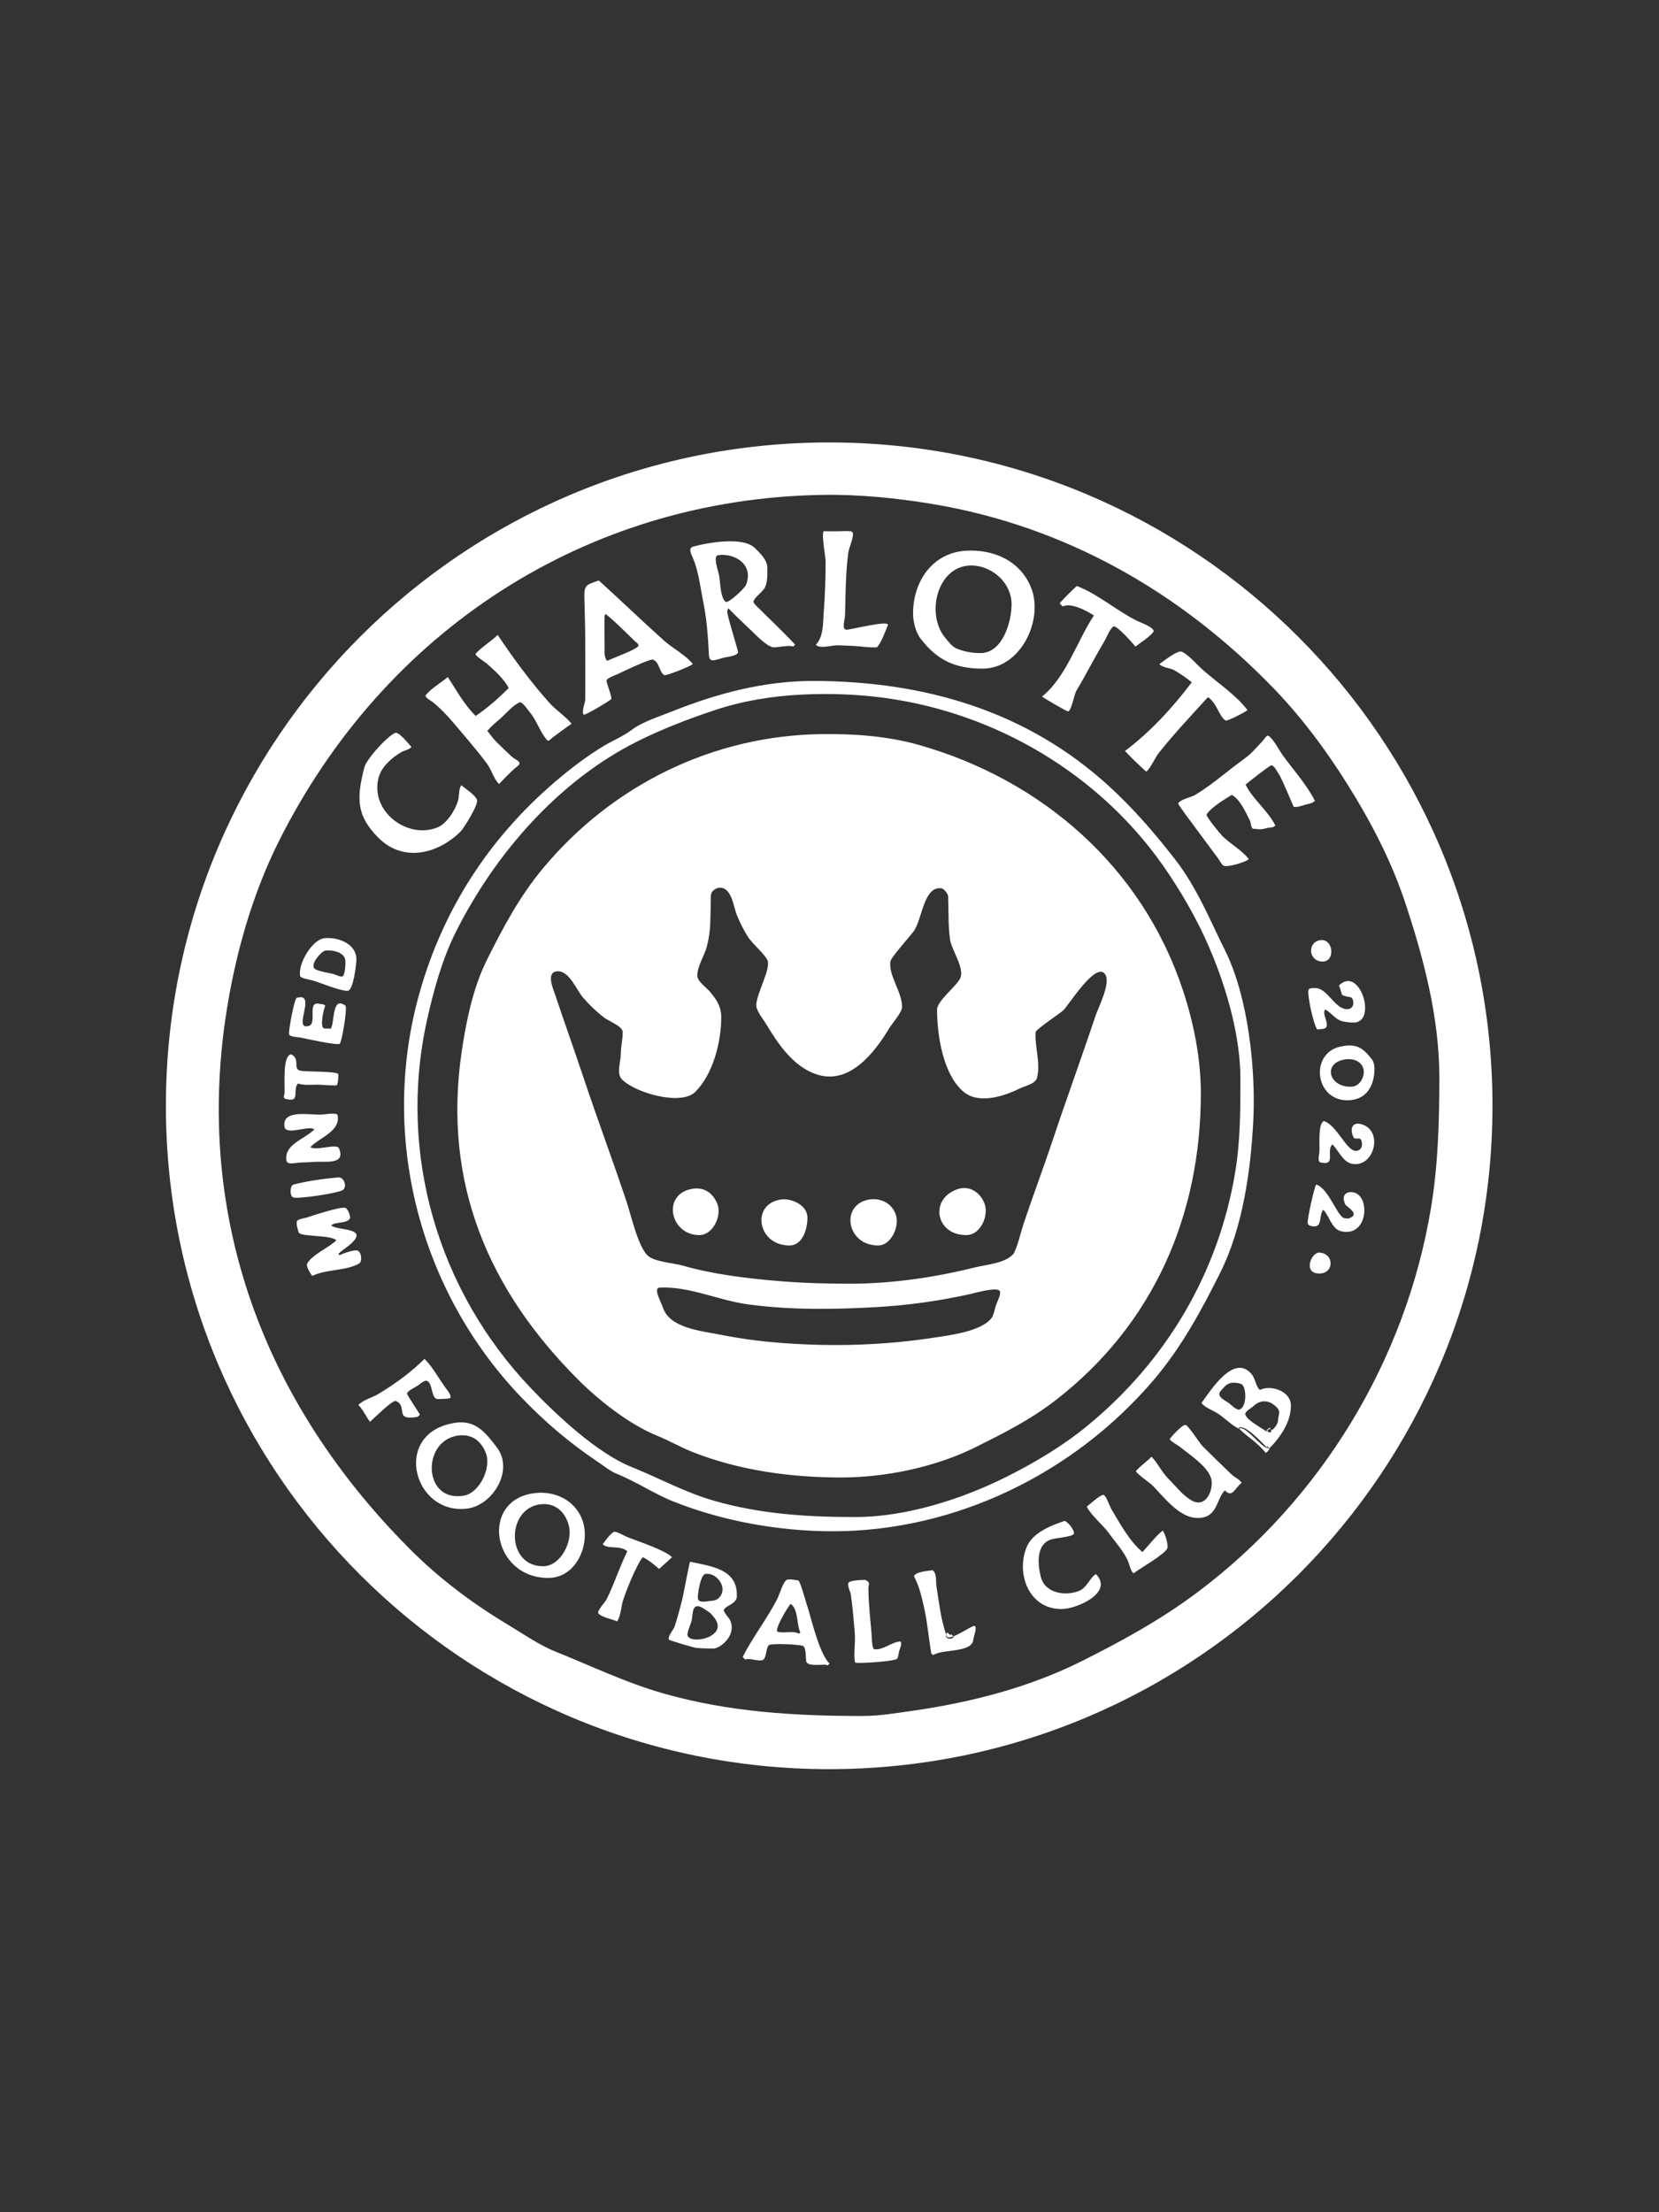 <?xml version="1.0" encoding="UTF-8" standalone="no"?>
<!DOCTYPE svg PUBLIC "-//W3C//DTD SVG 1.1//EN" "http://www.w3.org/Graphics/SVG/1.1/DTD/svg11.dtd">
<!-- Created with Vectornator (http://vectornator.io/) -->
<svg height="100%" stroke-miterlimit="10" style="fill-rule:nonzero;clip-rule:evenodd;stroke-linecap:round;stroke-linejoin:round;" version="1.1" viewBox="0 0 750 1000" width="100%" xml:space="preserve" xmlns="http://www.w3.org/2000/svg" xmlns:vectornator="http://vectornator.io" xmlns:xlink="http://www.w3.org/1999/xlink">
<rect x="0" y="0" width="750" height="1000" fill="#333333" stroke="none"/>
<defs/>
<g id="Layer-1" vectornator:layerName="Layer 1">
<path d="M374.844 200C209.239 200 75 334.239 75 499.844C75 665.448 209.239 799.719 374.844 799.719C540.448 799.719 674.719 665.448 674.719 499.844C674.719 334.239 540.448 200 374.844 200ZM371.188 223.719C388.087 223.415 404.924 225.065 421.594 227.844C481.504 237.829 533.764 267.605 575.969 311.344C590.43 326.331 602.522 343.349 613.188 361.125C621.891 375.63 629.691 391.324 635.156 407.719C643.563 432.94 650.688 459.982 650.688 486.812C650.687 506.951 650.174 526.485 646.875 546.281C635.491 614.586 597.59 677.581 541.406 719.719C524.548 732.363 506.58 742.116 488.688 751.062C465.115 762.848 438.586 769.617 412.5 773.344C405.165 774.392 397.375 775.688 389.938 775.688C359.135 775.687 329.323 773.896 299.719 765.438C282.833 760.613 267.025 752.947 251.375 746.688C243.586 743.572 236.249 738.387 229.094 734.094C213.652 724.828 198.474 713.411 185.75 700.688C114.799 629.737 83.651 538.757 106.062 437.906C110.425 418.276 117.015 398.376 125.969 380.469C173.748 284.91 265.07 225.628 371.188 223.719ZM382.562 240.062C380.53 240.086 377.312 240.271 372.375 240.125C371.264 241.236 373.25 252.235 373.25 253.625C373.25 261.386 372.947 269.343 372.375 277.062C372.042 281.564 372.316 287.934 368.844 291.406C370.407 293.491 376.183 291.641 378.531 291.688C381.072 291.738 383.586 291.9 386.125 292C389.546 292.134 392.963 292.878 396.375 292.594C396.65 292.571 396.803 292.221 396.969 292C398.635 289.778 400.364 285.153 401.375 282.625C402.404 280.053 384.241 284.781 382.625 284.656C380.377 284.483 381.976 280.191 382.031 277.938C382.257 268.68 382.272 259.026 383.5 249.812C383.81 247.486 385.89 243.324 385.562 241.031C385.444 240.204 384.595 240.039 382.562 240.062ZM331.812 244.719C325.198 244.42 317.341 245.969 313.188 247.156C310.817 247.834 312.89 251.303 313.469 252.75C315.877 258.771 316.608 265.444 317.875 271.781C319.542 280.115 320.081 287.793 320.5 296.375C320.53 296.989 320.898 298.262 321.688 298.438C322.937 298.715 326.017 297.59 327.25 297.281C328.838 296.884 332.842 296.63 333.688 294.938C333.841 294.631 329.833 281.597 329.594 280.281C329.313 278.735 328.132 276.181 329.312 275C330.68 276.367 332.019 277.747 333.406 279.094C335.438 281.067 337.498 283.03 339.562 284.969C341.182 286.49 346.685 292.297 349.5 292.594C351.443 292.798 356.842 291.405 358.594 292.281C359.033 291.842 359.029 291.846 359.469 291.406C353.942 285.419 347.949 279.887 342.188 274.125C341.648 273.586 341.089 273.042 340.719 272.375C339.969 271.025 344.378 267.762 345.406 266.219C347.17 263.574 346.875 259.445 346.875 256.531C346.875 253.058 343.455 249.892 341.312 247.75C339.298 245.736 335.781 244.898 331.812 244.719ZM327.344 250.844C333.832 251.18 340.586 256.052 337.219 264.469C336.632 265.937 329.356 272.801 328.125 272.062C325.739 270.631 325.586 263.247 325.188 260.656C324.829 258.323 322.131 251.361 324.625 250.969C325.511 250.829 326.417 250.796 327.344 250.844ZM436.812 248.938C421.778 249.779 412.781 262.525 412.781 277.344C412.781 280.778 413.849 285.559 416.031 288.469C423.445 298.354 431.779 302.25 444.156 302.25C461.534 302.25 471.922 280.117 466.125 265.625C461.145 253.174 448.743 248.27 436.812 248.938ZM438 255.656C447.294 255.019 457.312 262.635 457.312 273.25C457.312 280.881 453.368 295.219 443.25 295.219C439.203 295.219 435.837 294.516 432.438 293.156C430.522 292.39 428.64 289.89 427.438 288.469C418.514 277.923 423.455 256.654 438 255.656ZM270.719 262.406C263.968 264.657 263.999 264.628 264.25 272.656C264.393 277.245 264.469 281.848 264.562 286.438C264.566 286.633 264.563 286.805 264.562 287C264.562 296.766 264.655 306.547 264.562 316.312C264.552 317.464 262.694 322.425 263.969 323.062C264.584 323.37 275.508 316.959 276.281 316.031C276.921 315.264 274.04 308.785 274.219 307.531C274.365 306.509 278.746 304.971 279.5 304.594C281.403 303.642 293.813 297.808 295.031 298.156C298.153 299.048 297.945 303.786 300.281 305.188C301.021 305.631 312.195 301.18 313.188 300.188C310.243 296.262 303.94 292.93 300.281 289.656C290.5 280.905 281.072 271.779 270.719 262.406ZM273.938 277.625C275.402 278.895 276.895 280.115 278.312 281.438C281.291 284.218 284.202 287.098 287.125 289.938C287.225 290.034 288.988 291.15 288.562 292C287.732 293.661 276.91 297.514 274.5 298.719C272.956 297.175 273.376 294.465 273.344 292.281C273.274 287.594 273.156 282.903 273.344 278.219C273.355 277.943 273.742 277.82 273.938 277.625ZM486.625 265.031C484.092 267.377 481.658 269.842 479.312 272.375C478.834 272.892 479.971 273.627 480.469 274.125C484.19 272.264 491.402 276.133 494.531 278.219C486.977 289.551 482.042 306.085 471.094 314.844C471.822 315.572 482.433 321.67 482.812 321.594C484.457 321.265 485.566 313.984 486.625 312.219C490.88 305.127 494.852 297.215 499.219 289.938C500.359 288.037 501.534 284.553 503.312 283.219C504.605 282.25 512.22 290.866 513.281 292.281C515.603 290.54 519.777 287.86 521.5 285.562C521.617 285.406 521.587 285.143 521.5 284.969C520.561 283.091 515.547 281.399 513.875 280.562C504.852 276.051 496.707 268.826 487.219 265.031C487.037 264.959 486.768 264.899 486.625 265.031ZM225 287C221.94 290.06 217.909 292.263 215.031 295.5C214.395 296.216 219.644 299.559 220.031 299.906C223.428 302.945 227.856 306.805 229.969 311.031C225.44 315.56 220.381 320.058 215.031 323.625C209.522 318.116 206.376 311.97 202.438 306.062C199.352 308.634 194.954 311.143 192.469 314.25C191.753 315.144 194.923 316.801 195.406 317.188C199.009 320.07 202.124 323.334 205.094 326.844C210.146 332.815 215.335 338.769 220.031 345.031C222.25 347.99 223.146 351.959 225.594 354.406C228.277 351.723 230.765 348.87 233.781 346.5C236.564 344.314 233.346 343.84 231.156 341.812C228.977 339.795 226.819 337.756 224.719 335.656C223.122 334.059 221.669 332.183 220.312 330.375C222.033 328.368 223.864 326.795 225.875 325.094C228.455 322.911 231.842 318.719 234.969 317.469C236.093 317.019 239.314 321.746 239.656 322.156C242.765 325.887 244.431 331.649 247.562 334.781C247.995 335.214 249.804 333.385 249.906 333.312C252.745 331.285 255.504 329.091 258.406 327.156C255.399 323.547 251.299 321.005 248.156 317.469C239.505 307.736 231.943 297.414 225 287ZM534.375 294.625C532.413 293.644 525.736 299.113 524.125 300.188C525.979 302.042 528.9 301.771 531.156 303.125C533.647 304.62 536.358 306.468 538.781 308.406C530.322 319.685 519.855 331.023 508.594 339.469C511.703 342.818 514.862 345.794 518.25 348.844C520.698 346.396 521.941 342.762 524.125 340.031C531.022 331.411 538.671 323.291 546.094 315.125C550.096 317.793 551.083 323.743 554 325.688C554.767 326.199 563.262 321.707 563.969 321C558.775 314.075 549.958 308.337 543.469 302.531C540.798 300.142 537.571 296.223 534.375 294.625ZM367.969 307.812C345.629 307.744 324.315 313.393 303.812 321.594C297.663 324.054 290.527 326.207 285.344 330.094C281.608 332.895 277.076 334.717 273.062 337.125C265.215 341.834 257.725 347.579 250.781 353.531C220.685 379.328 200.351 411.379 189.844 448.156C171.207 513.385 189.613 583.494 235.562 631.531C246.424 642.886 257.759 652.485 270.719 661.125C273.152 662.747 275.909 665.039 278.625 666.125C287.575 669.705 295.444 675.134 304.406 678.719C326.795 687.674 352.405 692.187 376.469 692.188C431.884 692.188 485.221 666.18 521.188 624.219C534.178 609.063 543.261 592.072 551.656 575.281C561.834 554.927 565.467 528.981 566.594 506.438C567.73 483.703 564.435 450.84 553.719 429.406C546.841 415.651 541.236 401.334 531.156 388.375C522.057 376.677 512.564 365.647 501.562 355.562C464.306 321.41 418.17 307.966 367.969 307.812ZM373.438 313.719C384.164 313.731 394.853 314.543 405.469 316.312C454.44 324.474 499.938 352.391 528.219 394.812C536.521 407.266 543.191 419.4 548.719 433.219C555.311 449.699 560.75 469.674 560.75 487.406C560.75 501.822 560.76 515.75 558.406 529.875C550.821 575.385 527.311 615.265 491.312 644.719C480.147 653.854 467.394 661.381 454.969 667.594C434.787 677.685 409.669 685.75 386.719 685.75C364.604 685.75 343.915 684.426 322.844 678.406C309.719 674.656 297.564 667.951 285.656 663.188C269.649 656.784 251.031 639.086 239.938 627.438C198.03 583.435 179.638 521.443 193.062 461.031C196.032 447.667 199.882 433.674 205.969 421.5C223.506 386.425 252.12 353.143 288.281 335.062C299.238 329.584 311.131 325.008 323.156 321C335.875 316.761 349.378 314.594 362.688 313.969C366.267 313.801 369.862 313.715 373.438 313.719ZM179 331.25C176.685 331.25 165.759 342.653 164.656 347.062C161.266 360.622 160.883 368.508 171.094 378.719C182.47 390.095 198.212 385.881 208.312 375.781C209.63 374.464 216.602 363.392 215.625 361.438C214.377 358.941 210.691 356.804 208.594 354.969C207.364 356.198 207.648 359.888 207.125 361.719C205.865 366.13 202.04 372.315 197.75 374.031C184.016 379.525 167.352 366.716 171.094 351.75C172.375 346.625 176.986 342.646 181.344 340.031C182.906 339.094 184.605 339.114 186.031 337.688C185.011 336.54 180.779 331.25 179 331.25ZM371.188 331.844C322.476 332.519 276.986 354.686 245.5 392.469C234.672 405.462 227.284 419.588 220.031 434.094C213.743 446.671 210.566 462.476 208.594 476.281C200.207 534.989 220.912 583.194 261.344 623.625C270.829 633.111 284.617 644.022 297.375 649.125C302.39 651.131 307.411 654.083 312.594 656.156C333.878 664.67 357.366 667.875 380.281 667.875C400.451 667.875 423.127 663.14 441.219 654.094C453.938 647.734 465.937 641.737 477.531 632.719C521.607 598.438 542.875 549.197 542.875 494.156C542.875 478.399 539.623 462.181 534.656 447.281C516.086 391.569 470.867 352.569 415.719 336.812C401.34 332.704 386.006 331.638 371.188 331.844ZM326.094 401.312C326.827 401.406 327.555 401.681 328.125 402.156C331.324 404.822 331.67 410.004 333.094 413.562C334.434 416.912 336.29 420.716 338.375 423.844C340.333 426.78 346.794 432.299 347.156 434.656C347.851 439.173 342.407 448.496 341.906 454C341.657 456.742 344.904 460.486 346.281 462.781C351.784 471.952 358.604 482.139 369.156 485.656C384.059 490.624 395.45 475.708 401.969 464.844C403.254 462.702 407.812 457.597 407.812 455.188C407.812 448.295 401.62 441.033 402.531 434.656C402.804 432.747 410.874 423.867 413.094 420.906C416.877 415.862 417.499 400.303 425.688 401.562C426.666 401.713 428.579 404.034 428.625 405.094C428.897 411.353 428.59 418.349 429.5 424.719C430.162 429.357 436.018 437.424 434.188 442C432.775 445.531 423.625 452.362 423.625 456.344C423.625 467.681 426.232 485.709 435.656 493.562C442.418 499.197 453.734 495.649 460.844 492.094C462.91 491.06 468.015 489.98 468.75 487.406C470.609 480.901 467.76 473.324 468.156 466.594C468.229 465.359 479.495 457.911 480.75 456.656C483.259 454.148 494.807 435.526 499.219 439.938C502.786 443.504 496.596 455.151 495.125 459.562C488.952 478.081 482.238 496.411 476.062 514.938C471.747 527.883 466.904 540.695 462.594 553.625C461.733 556.207 459.488 565.512 457.906 567.094C453.821 571.179 446.029 571.586 440.625 572.938C422.561 577.454 402.985 580.281 384.375 580.281C373.51 580.281 362.92 579.991 352.156 579.094C337.614 577.882 322.574 576.084 308.5 572.062C304.488 570.916 296.119 570.444 292.969 567.688C288.512 563.788 285.302 549.343 283.312 543.375C277.002 524.442 269.997 505.74 263.688 486.812C259.581 474.494 255.166 462.215 251.062 449.906C250.176 447.246 246.435 439.062 252.25 439.062C257.544 439.062 260.548 447.504 263.688 451.062C266.595 454.358 269.816 457.511 273.344 460.156C275.187 461.539 281.531 463.926 281.531 466.594C281.531 469.824 280.656 473.085 280.656 476.281C280.656 480.192 278.484 485.234 281.25 488C287.343 494.093 307.956 499.951 314.344 493.562C322.397 485.509 326.062 470.905 326.062 459.875C326.063 455.055 324.075 452.082 321.094 448.438C319.692 446.724 315.25 443.602 315.25 441.125C315.25 436.456 318.513 432.075 319.625 427.625C320.451 424.32 320.966 420.77 321.094 417.375C321.252 413.178 321.282 408.981 321.375 404.781C321.41 403.203 322.712 402.14 324.031 401.562C324.63 401.3 325.36 401.219 326.094 401.312ZM298.25 582.031C311.717 581.395 324.889 587.858 338.375 589.656C357.755 592.24 377.489 591.958 396.969 590.812C410.906 589.993 424.97 587.989 438.562 584.969C440.742 584.484 451.347 581.395 452.062 583.781C452.52 585.307 450.772 588.465 450.281 589.938C449.759 591.505 449.213 594.575 448.25 595.812C443.578 601.819 429.678 603.528 422.75 604.594C400.344 608.041 378.168 608.791 355.375 607.219C345.564 606.542 335.705 605.335 326.062 603.406C317.18 601.63 302.828 600.452 299.719 591.125C298.885 588.624 295.104 582.18 298.25 582.031ZM572.875 332.625C572.113 332.967 571.368 334.386 570.719 335.062C569.14 336.707 567.643 338.419 566.031 340.031C563.614 342.449 560.508 344.404 557.812 346.5C552.144 350.909 546.417 355.675 540.25 359.375C538.558 360.39 533.552 361.333 532.625 363.188C532.44 363.557 538.875 372.114 539.656 373.156C543.302 378.017 546.854 382.92 550.5 387.781C551.061 388.529 552.342 390.921 553.125 391.312C554.948 392.224 563.333 389.605 564.562 388.375C561.627 384.46 555.977 381.289 552.531 377.844C551.896 377.208 544.992 369.004 545.5 368.156C547.307 365.145 553.304 361.48 556.344 359.656C556.531 359.544 556.742 359.277 556.938 359.375C560.546 361.179 563.432 367.709 565.125 371.094C565.459 371.762 565.518 374.512 566.594 374.625C570.382 375.024 570.354 374.911 572.75 374.312C574.311 373.922 575.381 374.338 576.562 373.156C573.192 366.416 566.47 361.441 563.094 354.688C563.996 353.785 574.268 345.797 574.812 345.906C576.099 346.164 577.33 348.737 578.031 349.719C579.42 351.662 584.773 364.653 584.781 364.656C586.092 365.148 588.817 364.128 590.031 363.781C591.695 363.306 593.178 363.26 594.438 362C590.762 354.65 584.556 347.903 579.781 341.219C578.114 338.884 575.917 334.437 573.625 332.719C573.375 332.531 573.129 332.511 572.875 332.625ZM146.5 424.125C141.228 424.777 134.706 435.426 135.656 441.125C135.846 442.264 140.298 442.893 141.219 443.156C144.583 444.118 154.43 448.256 157.312 447.844C159.819 447.486 161.125 435.408 161.125 433.781C161.125 426.121 152.024 423.442 146.5 424.125ZM147.062 429.688C149.821 429.341 156.156 430.17 156.156 434.656C156.156 435.115 156.181 440.908 154.688 441.406C153.838 441.689 151.55 440.463 150.594 440.25C148.319 439.744 144.699 439.193 142.688 438.188C139.342 436.515 145.398 429.897 147.062 429.688ZM596.781 425C590.825 425.964 591.536 434.656 597.938 434.656C603.862 434.656 602.77 424.031 596.781 425ZM608.719 443.531C607.616 443.719 606.459 444.322 605.281 445.5C607.447 449.832 604.887 449.835 610.562 450.781C612.213 451.056 613.02 457.085 607.906 456.062C603.354 455.152 599.919 447.263 595.312 446.688C594.647 446.604 591.737 446.38 591.5 447.562C590.975 450.189 593.949 463.793 595.594 465.438C596.734 464.867 599.143 465.695 599.719 463.969C600.453 461.765 597.541 457.927 599.125 456.344C601.739 457.651 603.797 460.887 606.75 461.625C608.448 462.05 610.091 462.219 612 462.219C621.431 462.219 616.435 442.217 608.719 443.531ZM136.781 450.906C136.187 450.688 135.364 450.71 134.188 451.062C133.017 451.414 130.429 465.88 130.656 467.469C130.832 468.7 134.696 468.82 135.344 468.938C138.153 469.448 151.741 472.546 153.531 471.875C154.509 471.508 157.167 455.352 156.156 454.594C149.786 449.816 151.418 463.113 149.406 465.125C148.528 464.686 147.447 465.102 146.5 464.844C144.407 464.273 146.377 455.966 147.062 454.594C146.233 453.764 145.346 453.957 144.156 453.719C138.826 452.653 143.37 462.481 139.75 463.688C132.825 465.996 140.944 452.435 136.781 450.906ZM610.625 472.594C609.312 472.54 607.848 472.715 606.156 473.062C591.984 475.969 594.35 497.375 609.094 497.375C617.77 497.375 621.375 490.771 621.375 483C621.375 481.728 621.04 480.002 620.219 478.906C617.121 474.776 614.564 472.756 610.625 472.594ZM610.25 478.781C612.636 478.909 615.041 479.909 616.125 482.438C617.598 485.875 615.038 491.013 611.125 491.219C600.859 491.759 597.709 480.634 607.906 478.906C608.649 478.78 609.455 478.739 610.25 478.781ZM131.531 476.562C127.654 477.532 128.817 489.926 128.625 494.156C128.586 495.007 127.664 496.4 129.188 496.781C136.265 498.551 131.886 492.645 134.781 489.75C136.843 490.781 142.014 490.198 144.719 490.344C147.159 490.476 149.621 490.715 152.062 490.625C152.98 490.591 152.951 485.804 152.938 485.656C152.789 484.026 137.569 484.684 135.344 483.875C132.478 482.833 135.844 478.532 131.531 476.562ZM149.344 503.438C147.755 503.532 146.154 503.797 145.906 503.812C140.16 504.183 127.362 501.166 128.625 509.375C129.256 513.477 139.962 508.431 142.094 510.562C137.588 515.068 128.341 517.286 129.5 524.625C129.838 526.767 133.77 525.552 135.938 525.5C138.185 525.446 140.444 525.328 142.688 525.188C147.274 524.901 156.46 526.595 153.219 519.031C152.236 516.739 142.372 520.497 140.344 518.469C144.747 514.066 154.065 511.295 152.625 504.094C152.487 503.406 150.932 503.343 149.344 503.438ZM598.531 506.75C595.747 507.678 596.654 517.966 596.5 520.5C596.399 522.169 595.428 525.15 597.062 525.5C604.267 527.044 599.276 520.349 602.344 517.281C605.041 519.979 607.177 525.273 611.125 526.062C620.942 528.026 625.349 512.077 616.406 508.5C612.077 506.768 609.901 509.237 611.719 513.781C612.541 515.837 614.841 513.398 615.531 515.812C616.186 518.104 615.283 520.219 612.906 520.219C608.685 520.219 604.372 508.645 598.531 506.75ZM152.938 532.219C146.271 532.815 139.22 533.812 132.719 535.438C131.02 535.862 130.809 540.835 132.719 541.312C135.358 541.972 151.966 539.455 154.688 538.094C157.265 536.805 155.567 531.984 152.938 532.219ZM595.031 535.438C594.317 536.152 590.818 551.227 591.219 553.031C591.542 554.488 594.446 554.534 595.312 554.188C597.462 553.328 596.486 548.639 598.25 546.875C600.946 549.571 602.016 555.496 606.156 556.531C618.574 559.636 619.702 540.299 611.719 538.969C608.318 538.402 606.246 540.585 608.219 544.531C608.701 545.497 615.191 548.788 609.969 550.688C609.326 550.921 608.586 550.763 607.906 550.688C604.66 550.327 600.782 537.257 595.031 535.438ZM436.594 537.062C435.414 536.964 434.202 537.098 433 537.5C420.02 541.839 422.883 558.313 436.812 558.312C443.434 558.312 447.162 549.265 445.031 543.938C443.379 539.806 440.132 537.358 436.594 537.062ZM316.031 537.281C314.845 537.151 313.591 537.222 312.312 537.5C299.114 540.371 303.132 558.312 316.125 558.312C322.423 558.312 326.393 549.451 324.312 544.25C322.588 539.94 319.59 537.673 316.031 537.281ZM353.312 542.188C339.243 544.003 342.367 563 356.844 563C363.129 563 365.031 555.103 365.031 550.406C365.031 544.593 357.607 541.633 353.312 542.188ZM393.156 542.188C379.625 544.338 382.628 563 396.969 563C402.756 563 406.437 554.809 405.188 549.812C403.745 544.042 398.11 541.4 393.156 542.188ZM156.156 546C154.177 545.258 141.241 549.513 138.562 550.406C137.704 550.692 134.463 551.055 134.188 552.156C133.886 553.362 134.606 555.985 135.062 557.125C135.883 559.176 149.527 558.121 152.062 560.656C148.702 564.017 141.115 567.081 138.875 571.188C138.204 572.418 140.542 576.073 141.219 576.75C147.541 573.589 156.085 574.647 162.312 571.188C163.797 570.363 163.534 566.07 161.719 565.344C160.162 564.721 154.977 566.652 153.531 567.375C153.238 567.082 153.23 567.105 152.938 566.812C154.142 565.608 155.684 564.61 157.031 563.562C168.689 554.495 152.38 556.568 149.719 553.906C151.45 552.175 157.137 553.211 158.219 550.688C158.578 549.85 157.234 546.404 156.156 546ZM596.5 566.219C592.978 566.006 589.279 574.732 595.312 575.594C603.129 576.71 603.645 566.649 596.5 566.219ZM191.906 614.25C185.856 620.3 178.463 625.672 171.094 630.094C168.289 631.777 164.322 632.74 162 635.062C164.113 637.175 165.394 640.329 167.281 642.688C168.551 641.516 169.806 640.308 171.094 639.156C171.695 638.619 177.758 632.78 179 633.312C184.488 635.664 178.15 642.001 187.781 640.625C189.158 640.428 188.883 640.43 189.844 639.469C189.213 638.208 183.737 630.308 184 629.781C184.662 628.458 187.777 627.076 188.969 626.281C189.883 625.672 191.815 623.72 193.062 624.219C195.795 625.312 194.775 632.602 198.062 632.438C199.723 632.354 201.389 632.384 203.031 632.125C205.129 631.794 201.699 627.741 201.281 627.156C198.235 622.892 195.617 617.961 191.906 614.25ZM561.781 618.438C554.48 616.788 546.335 629.949 543.156 634.188C544.67 636.206 547.737 637.261 549.906 638.562C553.48 640.707 556.437 644.046 560.156 645.906C560.173 645.889 560.201 645.891 560.219 645.875C560.111 645.771 559.981 645.7 559.875 645.594C562.371 643.098 570.965 652.59 572.469 654.094C572.762 653.947 572.77 653.959 573.062 653.812C573.428 654.3 573.518 654.43 573.781 654.781C578.956 649.559 583.594 642.74 583.594 635.344C583.594 628.783 574.53 625.813 569.531 628.312C567.212 625.993 567.925 622.949 564.844 620.125C563.852 619.216 562.824 618.673 561.781 618.438ZM556.656 625.094C557.305 624.941 560.651 624.995 561.625 625.969C563.527 627.87 563.647 635.841 560.438 637.125C559.079 637.668 556.496 634.921 555.469 634.188C553.533 632.805 549.595 631.196 551.969 628.625C553.823 626.616 554.383 625.629 556.656 625.094ZM572.375 633.5C574.301 633.751 576.168 634.914 577.75 636.812C578.875 638.163 577.848 640.339 577.75 642.094C577.651 643.868 576.402 645.192 575.094 646.5C574.839 646.245 574.62 646.106 574.406 646.031C575.334 647.503 574.108 648.098 572.812 646.781C572.694 646.897 572.597 646.934 572.469 647.062C570.043 645.243 564.45 642.463 563.094 639.75C562.288 638.139 565.28 636.888 566.594 635.656C568.438 633.927 570.449 633.249 572.375 633.5ZM573.781 654.781C573.725 654.838 573.681 654.912 573.625 654.969C573.332 654.676 573.355 654.699 573.062 654.406C571.083 655.396 562.66 643.722 560.219 645.875C564.128 649.668 568.824 652.307 572.156 656.75C573.441 655.893 572.847 656.422 573.938 654.969C573.864 654.87 573.834 654.852 573.781 654.781ZM572.812 646.781C573.351 646.253 573.827 645.828 574.375 646C574.225 645.77 574.209 645.578 573.938 645.312C573.103 646.147 573.578 645.761 572.469 646.5C572.581 646.65 572.696 646.663 572.812 646.781ZM207.188 643C206.073 643.076 204.904 643.277 203.625 643.562C177.481 649.401 187.281 684.93 211.219 681.938C222.686 680.504 232.434 664.694 224.719 654.406C219.128 646.952 214.987 642.467 207.188 643ZM210.438 648.875C214.631 649.39 217.9 652.181 219.719 657.031C222.148 663.51 216.842 674.779 209.781 676.062C191.646 679.36 190.436 652.516 205.969 649.125C207.55 648.78 209.04 648.703 210.438 648.875ZM536.125 644.156C534.823 643.375 528.661 650.341 528.812 650.594C529.482 651.71 532.457 653.24 533.5 654.094C537.564 657.419 546.179 662.937 547.562 668.469C548.766 673.283 545.261 682.2 538.469 678.125C534.441 675.708 531.54 671.79 528.219 668.469C525.218 665.468 523.338 661.244 520.594 658.5C518.303 660.79 515.792 662.429 513.562 664.938C513.041 665.524 519.887 670.42 520.594 671.094C526.187 676.427 533.75 687.651 543.469 686.031C550.441 684.869 550.048 677.39 553.719 673.719C557.16 677.16 557.964 673.035 561.344 670.219C560.051 668.495 558.2 667.886 556.656 666.406C552.319 662.249 547.998 658.061 543.75 653.812C542.256 652.318 537.818 645.172 536.125 644.156ZM242 674.906C216.622 677.712 222.361 713.281 247.844 713.281C261.051 713.281 267.297 697.133 263.094 686.625C259.485 677.603 250.304 673.988 242 674.906ZM247.906 680.062C252.367 680.852 255.829 684.287 257.219 689.844C258.95 696.77 253.529 708 245.5 708C229.047 708 228.818 683.132 243.156 680.188C244.827 679.844 246.419 679.799 247.906 680.062ZM498.938 675.781C497.467 675.487 492.531 680.149 491.312 681.062C493.399 685.235 498.679 689.339 501.562 693.375C504.303 697.211 508.302 701.568 510.062 705.969C510.68 707.512 511.089 709.901 512.406 711.219C515.47 708.921 526.046 702.935 527.625 700.094C528.421 698.66 526.676 692.988 525.594 691.906C522.308 694.535 519.303 698.604 516.5 701.562C510.858 697.049 506.167 688.435 502.438 682.219C501.747 681.067 500.042 676.002 498.938 675.781ZM481.344 687.5C475.129 689.572 466.757 692.763 464.062 699.5C459.296 711.416 465.107 727.344 479.875 727.344C486.861 727.344 503.698 719.823 495.406 711.531C492.455 713.499 491.399 717.709 487.781 719.156C481.868 721.522 472.445 720.467 470.5 712.688C469.189 707.444 468.06 697.649 475.781 695.719C477.716 695.235 484.806 694.639 485.438 693.375C486.005 692.241 483.344 688.328 481.344 687.5ZM277.438 692.469C275.513 693.752 273.855 696.214 272.469 698.062C274.951 700.545 280.606 698.293 283.594 701.281C280.02 708.429 277.777 715.821 274.219 722.938C273.632 724.112 269.939 728.16 270.406 729.094C271.342 730.966 277.028 731.967 278.906 732.906C280.261 731.551 280.87 726.902 281.25 725C281.957 721.467 288.07 706.461 290.625 703.906C293.317 705.252 295.507 707.061 297.938 709.188C299.956 707.505 301.887 705.694 303.812 703.906C300.548 700.642 288.398 696.734 283.594 694.812C282.495 694.373 278.271 691.913 277.438 692.469ZM312 705.969C311.68 705.899 309.093 720.282 308.5 722.656C307.45 726.857 306.344 731.125 304.969 735.25C304.478 736.723 301.825 739.568 302.344 741.125C302.46 741.475 313.691 744.848 314.938 744.938C317.472 745.119 320.022 745.219 322.562 745.219C323.493 745.219 325.298 744.324 326.062 743.75C329.574 741.116 331.981 737.108 330.188 732.625C329.743 731.513 326.818 728.489 327.25 727.625C328.204 725.717 332.932 725.006 333.094 721.781C333.728 709.104 321.262 708 312 705.969ZM320.688 711.5C325.192 712.306 329.196 718.738 324.625 722.656C324.243 722.983 323.03 723.511 322.562 723.531C320.203 723.634 315.865 724.995 315.531 722.656C315.235 720.586 316.755 711.962 318.75 711.531C319.391 711.393 320.044 711.385 320.688 711.5ZM315.875 726.094C317.083 726.307 318.254 727.284 319.344 727.938C321.021 728.944 321.341 729.278 322.844 731.156C329.815 739.87 312.281 743.654 310.844 739.344C310.435 738.117 312.22 734.214 312.594 732.906C313.146 730.972 312.849 726.788 314.656 726.188C315.065 726.052 315.472 726.023 315.875 726.094ZM421.594 709.781C419.591 710.115 414.777 710.373 413.375 712.125C413.037 712.547 413.515 713.218 413.688 713.562C415.749 717.686 416.787 722.275 417.781 726.75C419.305 733.607 419.804 740.402 421 747.281C421.071 747.689 421.582 747.863 421.875 748.156C426.23 745.253 439.412 747.316 440.031 741.125C440.155 739.892 441.882 735.597 440.625 734.969C439.903 734.608 434.52 738.365 431 739.688C431.084 739.771 431.123 739.811 431.25 739.938C429.652 741.536 427.135 740.664 427.781 738.906C425.365 732.416 424.472 723.862 423.344 717.094C423.004 715.058 423.635 711.237 421.594 709.781ZM427.781 738.906C427.87 739.145 427.938 739.424 428.031 739.656C428.354 740.463 429.544 740.235 431 739.688C430.696 739.384 430.553 739.24 430.094 738.781C429.801 738.928 429.793 738.916 429.5 739.062C428.914 738.477 428.898 738.492 428.312 737.906C427.93 738.289 427.902 738.579 427.781 738.906ZM358.281 714.031C357.192 713.916 356.095 713.893 355.656 714.156C353.961 715.173 352.429 720.642 351.562 722.375C346.983 731.533 340.327 739.878 335.75 749.031C336.336 749.617 336.32 749.602 336.906 750.188C338.831 749.225 343.458 751.437 345.125 750.188C346.424 749.213 346.24 745.388 347.469 743.75C348.229 742.736 360.88 743.236 363 744.031C364.533 744.606 364.27 750.426 364.469 751.062C365.21 753.433 371.435 752.304 373.25 752.531C374.758 752.72 373.587 753.382 375 751.969C370.082 747.05 366.773 731.32 364.469 724.406C364.032 723.096 361.662 714.614 360.938 714.469C360.459 714.373 359.37 714.146 358.281 714.031ZM357.438 725C360.949 727.341 360.107 734.496 361.812 737.906C361.52 738.199 361.512 738.176 361.219 738.469C358.232 736.976 354.646 738.475 351.562 737.594C349.756 737.078 356.187 726.25 357.438 725ZM391.125 714.156C390.283 714.226 384.087 714.158 383.5 715.625C383.028 716.804 384.478 719.657 384.656 720.906C385.478 726.659 385.954 732.391 386.438 738.188C386.785 742.357 385.879 747.154 386.438 751.062C386.477 751.336 386.725 751.627 387 751.656C389.349 751.904 405.183 751.041 405.75 749.625C406.173 748.566 406.269 746.975 406.656 745.812C407.1 744.481 407.684 743.396 407.219 742C403.362 742 399.107 746.148 395.219 745.5C394.134 745.319 394.033 738.806 394.031 738.781C393.47 731.762 392.594 724.741 392.594 717.688C392.594 716.335 393.79 715.356 391.125 714.156Z" fill="#FFFFFF" fill-rule="nonzero" opacity="1" stroke="none"/>
</g>
</svg>
